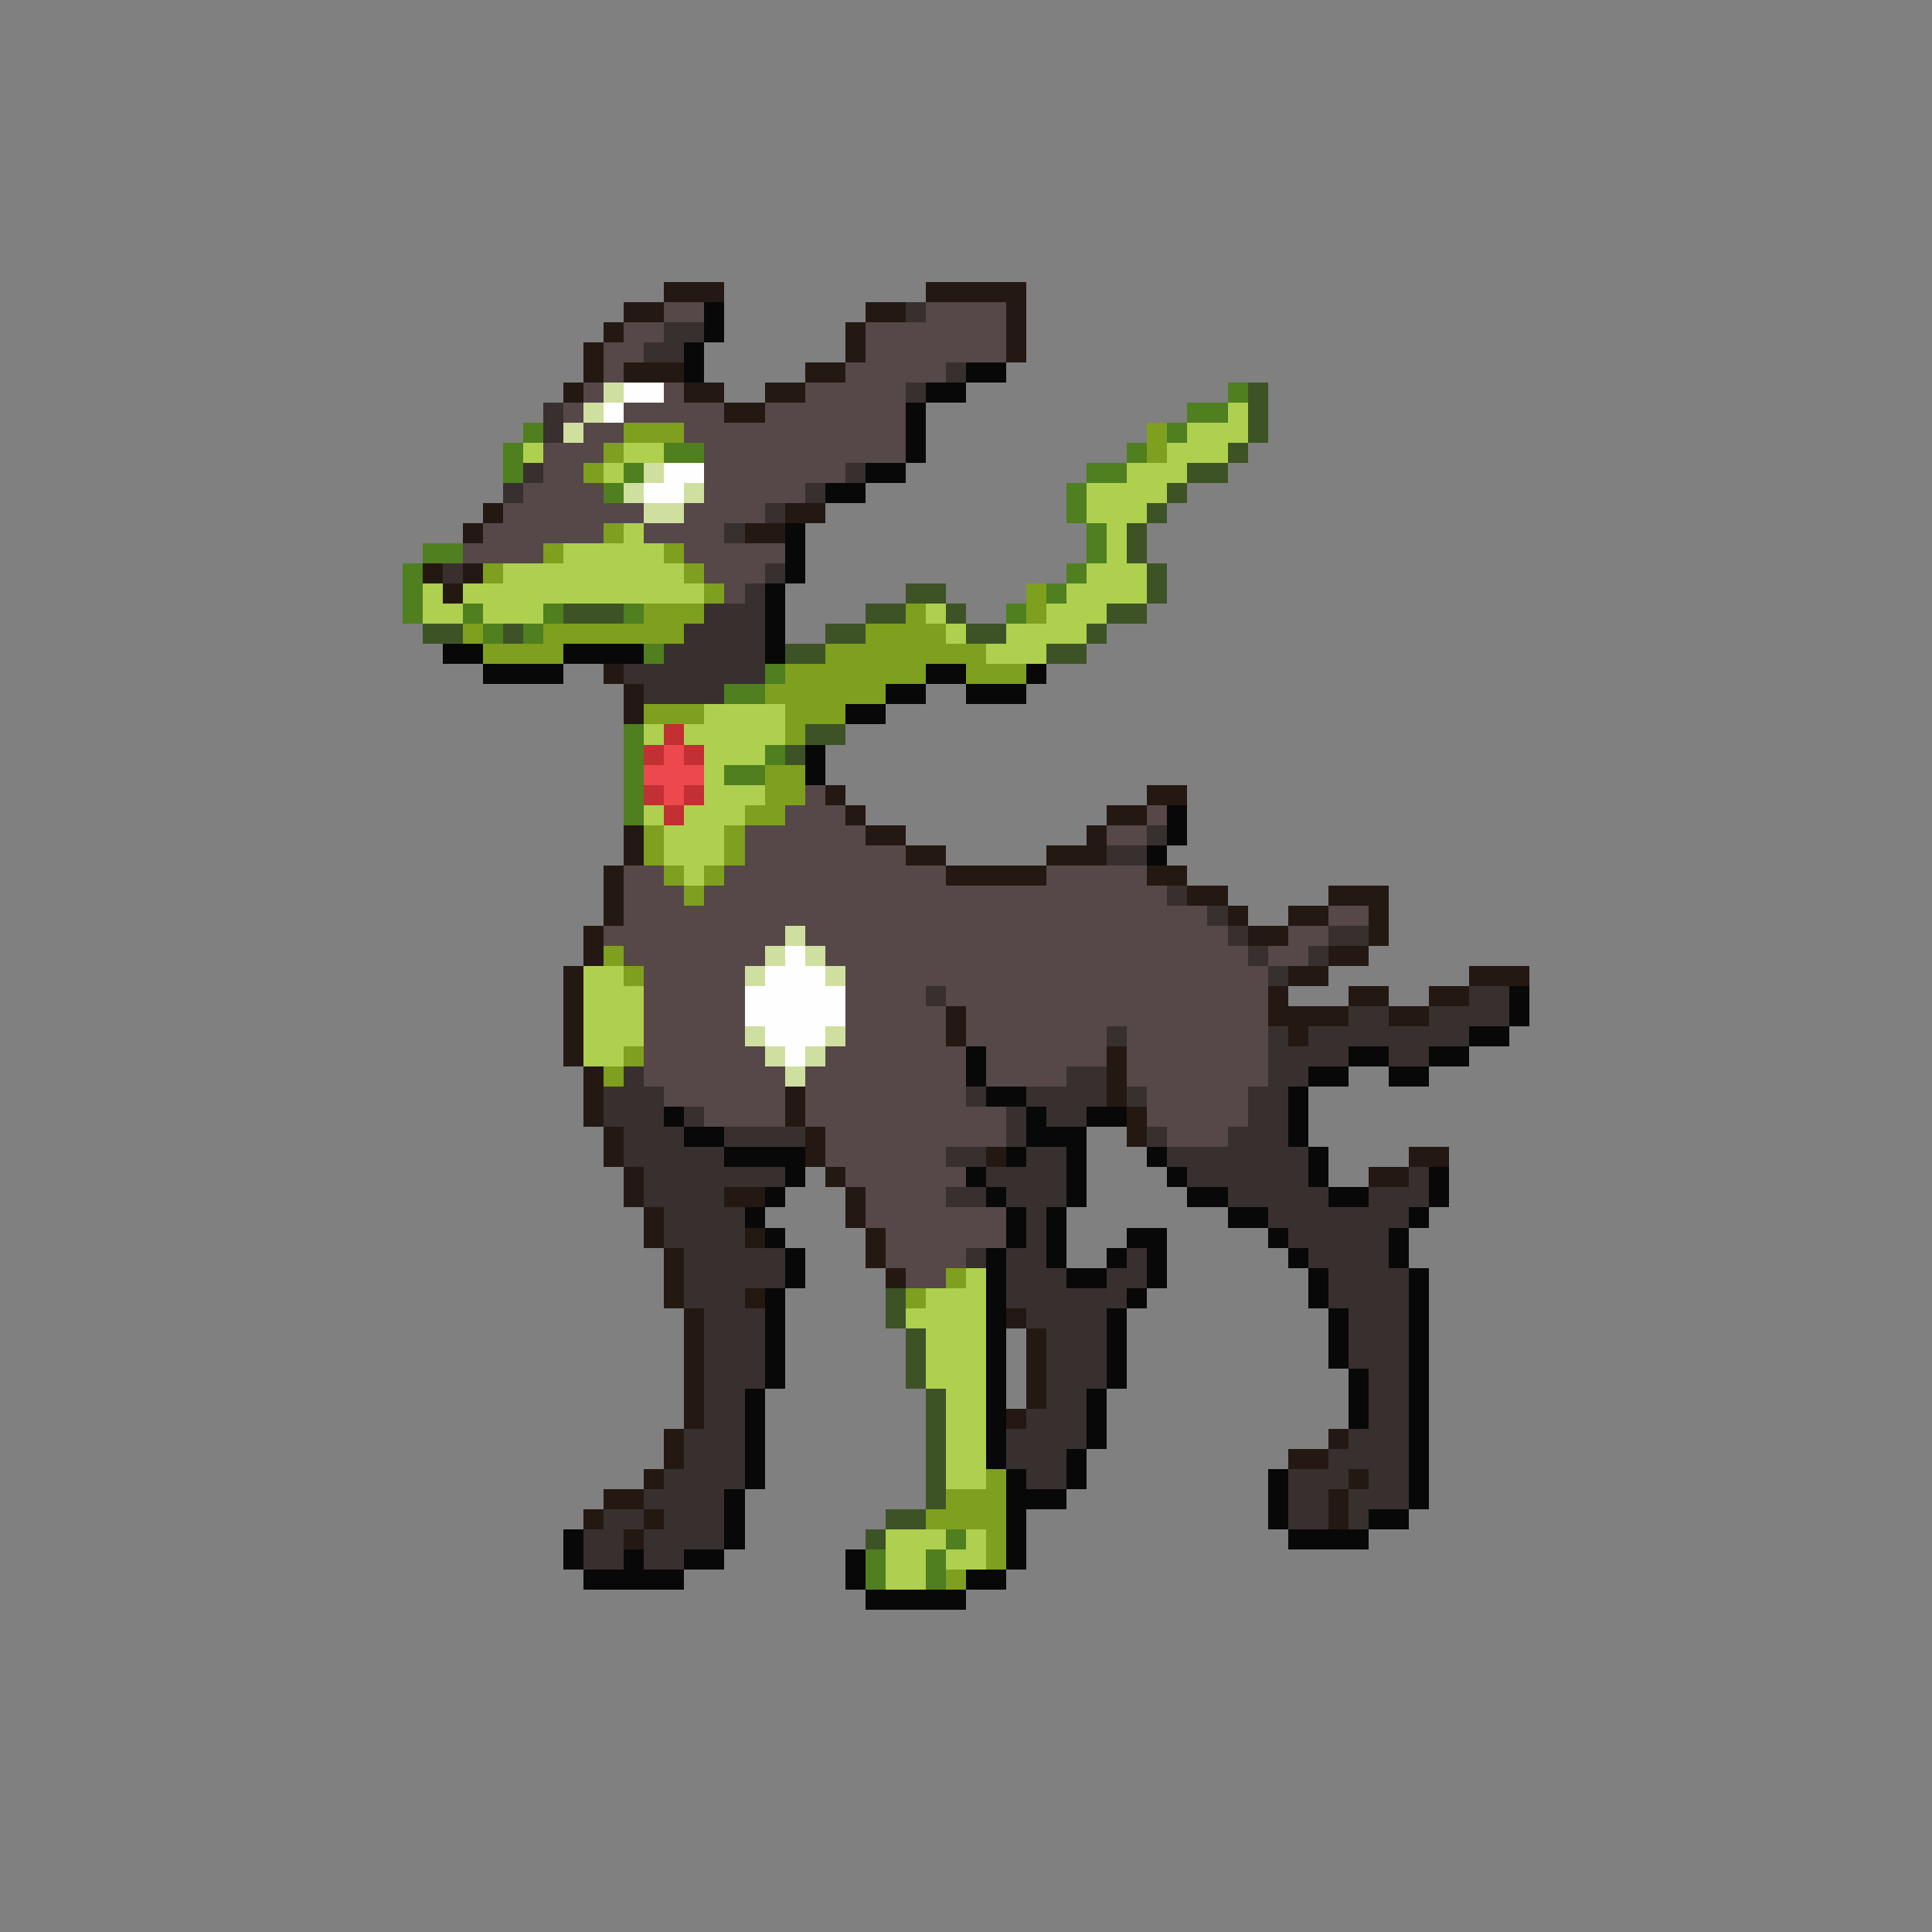<svg xmlns="http://www.w3.org/2000/svg" viewBox="0 -0.5 96 96" shape-rendering="crispEdges">
<rect x="0" y="-0.5" width="96" height="96" fill="#808080" stroke="none"/>
<path stroke="#241813" d="M33 14h3M46 14h5M31 15h2M43 15h2M50 15h1M30 16h1M42 16h1M50 16h1M29 17h1M42 17h1M50 17h1M29 18h1M31 18h3M40 18h2M28 19h1M34 19h2M38 19h2M36 20h2M24 25h1M39 25h2M23 26h1M37 26h2M21 28h1M23 28h1M22 29h1M30 33h1M31 34h1M31 35h1M41 39h1M57 39h2M42 40h1M55 40h2M31 41h1M43 41h2M54 41h1M31 42h1M45 42h2M52 42h3M30 43h1M47 43h5M57 43h2M30 44h1M59 44h2M66 44h3M30 45h1M61 45h1M64 45h2M68 45h1M29 46h1M62 46h2M68 46h1M29 47h1M66 47h2M28 48h1M64 48h2M73 48h3M28 49h1M63 49h1M67 49h2M71 49h2M28 50h1M47 50h1M63 50h4M69 50h2M28 51h1M47 51h1M64 51h1M28 52h1M55 52h1M29 53h1M55 53h1M29 54h1M39 54h1M55 54h1M29 55h1M39 55h1M56 55h1M30 56h1M40 56h1M56 56h1M30 57h1M40 57h1M49 57h1M70 57h2M31 58h1M41 58h1M68 58h2M31 59h1M36 59h2M42 59h1M32 60h1M42 60h1M32 61h1M37 61h1M43 61h1M33 62h1M43 62h1M33 63h1M44 63h1M33 64h1M37 64h1M34 65h1M50 65h1M34 66h1M51 66h1M34 67h1M51 67h1M34 68h1M51 68h1M34 69h1M51 69h1M34 70h1M50 70h1M33 71h1M66 71h1M33 72h1M64 72h2M32 73h1M67 73h1M30 74h2M66 74h1M29 75h1M32 75h1M66 75h1M31 76h1" />
<path stroke="#564748" d="M33 15h2M46 15h4M31 16h2M43 16h7M30 17h2M43 17h7M30 18h1M42 18h5M29 19h1M33 19h1M40 19h5M28 20h1M31 20h5M38 20h7M29 21h2M34 21h11M27 22h3M35 22h10M27 23h2M35 23h7M26 24h4M35 24h5M25 25h7M34 25h4M24 26h6M32 26h4M23 27h4M34 27h5M35 28h3M36 29h1M40 39h1M39 40h3M57 40h1M37 41h6M55 41h2M37 42h8M31 43h2M36 43h11M52 43h5M31 44h3M35 44h23M31 45h29M66 45h2M30 46h9M40 46h21M64 46h2M31 47h7M41 47h21M63 47h2M32 48h5M42 48h21M32 49h5M42 49h4M47 49h16M32 50h5M42 50h5M48 50h15M32 51h5M42 51h5M48 51h7M56 51h7M32 52h6M41 52h7M49 52h6M56 52h7M32 53h7M40 53h8M49 53h4M56 53h7M33 54h6M40 54h8M57 54h5M35 55h4M40 55h10M57 55h5M41 56h9M58 56h3M41 57h6M42 58h6M43 59h4M43 60h7M44 61h6M44 62h4M45 63h2" />
<path stroke="#080808" d="M35 15h1M35 16h1M34 17h1M34 18h1M48 18h2M46 19h2M45 20h1M45 21h1M45 22h1M43 23h2M41 24h2M39 26h1M39 27h1M39 28h1M38 29h1M38 30h1M38 31h1M22 32h2M28 32h4M38 32h1M24 33h4M46 33h2M51 33h1M44 34h2M48 34h3M42 35h2M40 37h1M40 38h1M58 40h1M58 41h1M57 42h1M75 49h1M75 50h1M73 51h2M48 52h1M67 52h2M71 52h2M48 53h1M65 53h2M69 53h2M49 54h2M64 54h1M33 55h1M51 55h1M54 55h2M64 55h1M34 56h2M51 56h3M64 56h1M36 57h4M50 57h1M53 57h1M57 57h1M65 57h1M39 58h1M48 58h1M53 58h1M58 58h1M65 58h1M71 58h1M38 59h1M49 59h1M53 59h1M59 59h2M66 59h2M71 59h1M37 60h1M50 60h1M52 60h1M61 60h2M70 60h1M38 61h1M50 61h1M52 61h1M56 61h2M63 61h1M69 61h1M39 62h1M49 62h1M52 62h1M55 62h1M57 62h1M64 62h1M69 62h1M39 63h1M49 63h1M53 63h2M57 63h1M65 63h1M70 63h1M38 64h1M49 64h1M56 64h1M65 64h1M70 64h1M38 65h1M49 65h1M55 65h1M66 65h1M70 65h1M38 66h1M49 66h1M55 66h1M66 66h1M70 66h1M38 67h1M49 67h1M55 67h1M66 67h1M70 67h1M38 68h1M49 68h1M55 68h1M67 68h1M70 68h1M37 69h1M49 69h1M54 69h1M67 69h1M70 69h1M37 70h1M49 70h1M54 70h1M67 70h1M70 70h1M37 71h1M49 71h1M54 71h1M70 71h1M37 72h1M49 72h1M53 72h1M70 72h1M37 73h1M50 73h1M53 73h1M63 73h1M70 73h1M36 74h1M50 74h3M63 74h1M70 74h1M36 75h1M50 75h1M63 75h1M68 75h2M28 76h1M36 76h1M50 76h1M64 76h4M28 77h1M31 77h1M34 77h2M42 77h1M50 77h1M29 78h5M42 78h1M48 78h2M43 79h5" />
<path stroke="#38302e" d="M45 15h1M33 16h2M32 17h2M47 18h1M45 19h1M27 20h1M27 21h1M26 23h1M42 23h1M25 24h1M40 24h1M38 25h1M36 26h1M22 28h1M38 28h1M37 29h1M35 30h3M34 31h4M33 32h5M31 33h7M32 34h4M57 41h1M55 42h2M58 44h1M60 45h1M61 46h1M66 46h2M62 47h1M65 47h1M63 48h1M46 49h1M73 49h2M67 50h2M71 50h4M55 51h1M63 51h1M65 51h8M63 52h4M69 52h2M31 53h1M53 53h2M63 53h2M30 54h3M48 54h1M51 54h4M56 54h1M62 54h2M30 55h3M34 55h1M50 55h1M52 55h2M62 55h2M31 56h3M36 56h4M50 56h1M57 56h1M61 56h3M31 57h5M47 57h2M51 57h2M58 57h7M32 58h7M49 58h4M59 58h6M70 58h1M32 59h4M47 59h2M50 59h3M61 59h5M68 59h3M33 60h4M51 60h1M63 60h7M33 61h4M51 61h1M64 61h5M34 62h5M48 62h1M50 62h2M56 62h1M65 62h4M34 63h5M50 63h3M55 63h2M66 63h4M34 64h3M50 64h6M66 64h4M35 65h3M51 65h4M67 65h3M35 66h3M52 66h3M67 66h3M35 67h3M52 67h3M67 67h3M35 68h3M52 68h3M68 68h2M35 69h2M52 69h2M68 69h2M35 70h2M51 70h3M68 70h2M34 71h3M50 71h4M67 71h3M34 72h3M50 72h3M66 72h4M33 73h4M51 73h2M64 73h3M68 73h2M32 74h4M64 74h2M67 74h3M30 75h2M33 75h3M64 75h2M67 75h1M29 76h2M32 76h4M29 77h2M32 77h2" />
<path stroke="#cfdf9f" d="M30 19h1M29 20h1M28 21h1M32 23h1M31 24h1M34 24h1M32 25h2M39 46h1M38 47h1M40 47h1M37 48h1M41 48h1M37 51h1M41 51h1M38 52h1M40 52h1M39 53h1" />
<path stroke="#fefefe" d="M31 19h2M30 20h1M33 23h2M32 24h2M39 47h1M38 48h3M37 49h5M37 50h5M38 51h3M39 52h1" />
<path stroke="#4f7f1f" d="M61 19h1M59 20h2M26 21h1M58 21h1M25 22h1M33 22h2M56 22h1M25 23h1M31 23h1M54 23h2M30 24h1M53 24h1M53 25h1M54 26h1M21 27h2M54 27h1M20 28h1M53 28h1M20 29h1M52 29h1M20 30h1M23 30h1M27 30h1M31 30h1M50 30h1M24 31h1M26 31h1M32 32h1M38 33h1M36 34h2M31 36h1M31 37h1M38 37h1M31 38h1M36 38h2M31 39h1M31 40h1M47 76h1M43 77h1M46 77h1M43 78h1M46 78h1" />
<path stroke="#3d5326" d="M62 19h1M62 20h1M62 21h1M61 22h1M59 23h2M58 24h1M57 25h1M56 26h1M56 27h1M57 28h1M45 29h2M57 29h1M28 30h3M43 30h2M47 30h1M55 30h2M21 31h2M25 31h1M41 31h2M48 31h2M54 31h1M39 32h2M52 32h2M40 36h2M39 37h1M44 64h1M44 65h1M45 66h1M45 67h1M45 68h1M46 69h1M46 70h1M46 71h1M46 72h1M46 73h1M46 74h1M44 75h2M43 76h1" />
<path stroke="#afcf4f" d="M61 20h1M59 21h3M26 22h1M31 22h2M58 22h3M30 23h1M56 23h3M54 24h4M54 25h3M31 26h1M55 26h1M28 27h5M55 27h1M25 28h9M54 28h3M21 29h1M23 29h12M53 29h4M21 30h2M24 30h3M46 30h1M52 30h3M47 31h1M50 31h4M49 32h3M35 35h4M32 36h1M34 36h5M35 37h3M35 38h1M35 39h3M32 40h1M34 40h3M33 41h3M33 42h3M34 43h1M29 48h2M29 49h3M29 50h3M29 51h3M29 52h2M48 63h1M46 64h3M45 65h4M46 66h3M46 67h3M46 68h3M47 69h2M47 70h2M47 71h2M47 72h2M47 73h2M44 76h3M48 76h1M44 77h2M47 77h2M44 78h2" />
<path stroke="#7f9f1f" d="M31 21h3M57 21h1M30 22h1M57 22h1M29 23h1M30 26h1M27 27h1M33 27h1M24 28h1M34 28h1M35 29h1M51 29h1M32 30h3M45 30h1M51 30h1M23 31h1M27 31h7M43 31h4M24 32h4M41 32h8M39 33h7M48 33h3M38 34h6M32 35h3M39 35h3M39 36h1M38 38h2M38 39h2M37 40h2M32 41h1M36 41h1M32 42h1M36 42h1M33 43h1M35 43h1M34 44h1M30 47h1M31 48h1M31 52h1M30 53h1M47 63h1M45 64h1M49 73h1M47 74h3M46 75h4M49 76h1M49 77h1M47 78h1" />
<path stroke="#c23033" d="M33 36h1M32 37h1M34 37h1M32 39h1M34 39h1M33 40h1" />
<path stroke="#ec484d" d="M33 37h1M32 38h3M33 39h1" />
</svg>